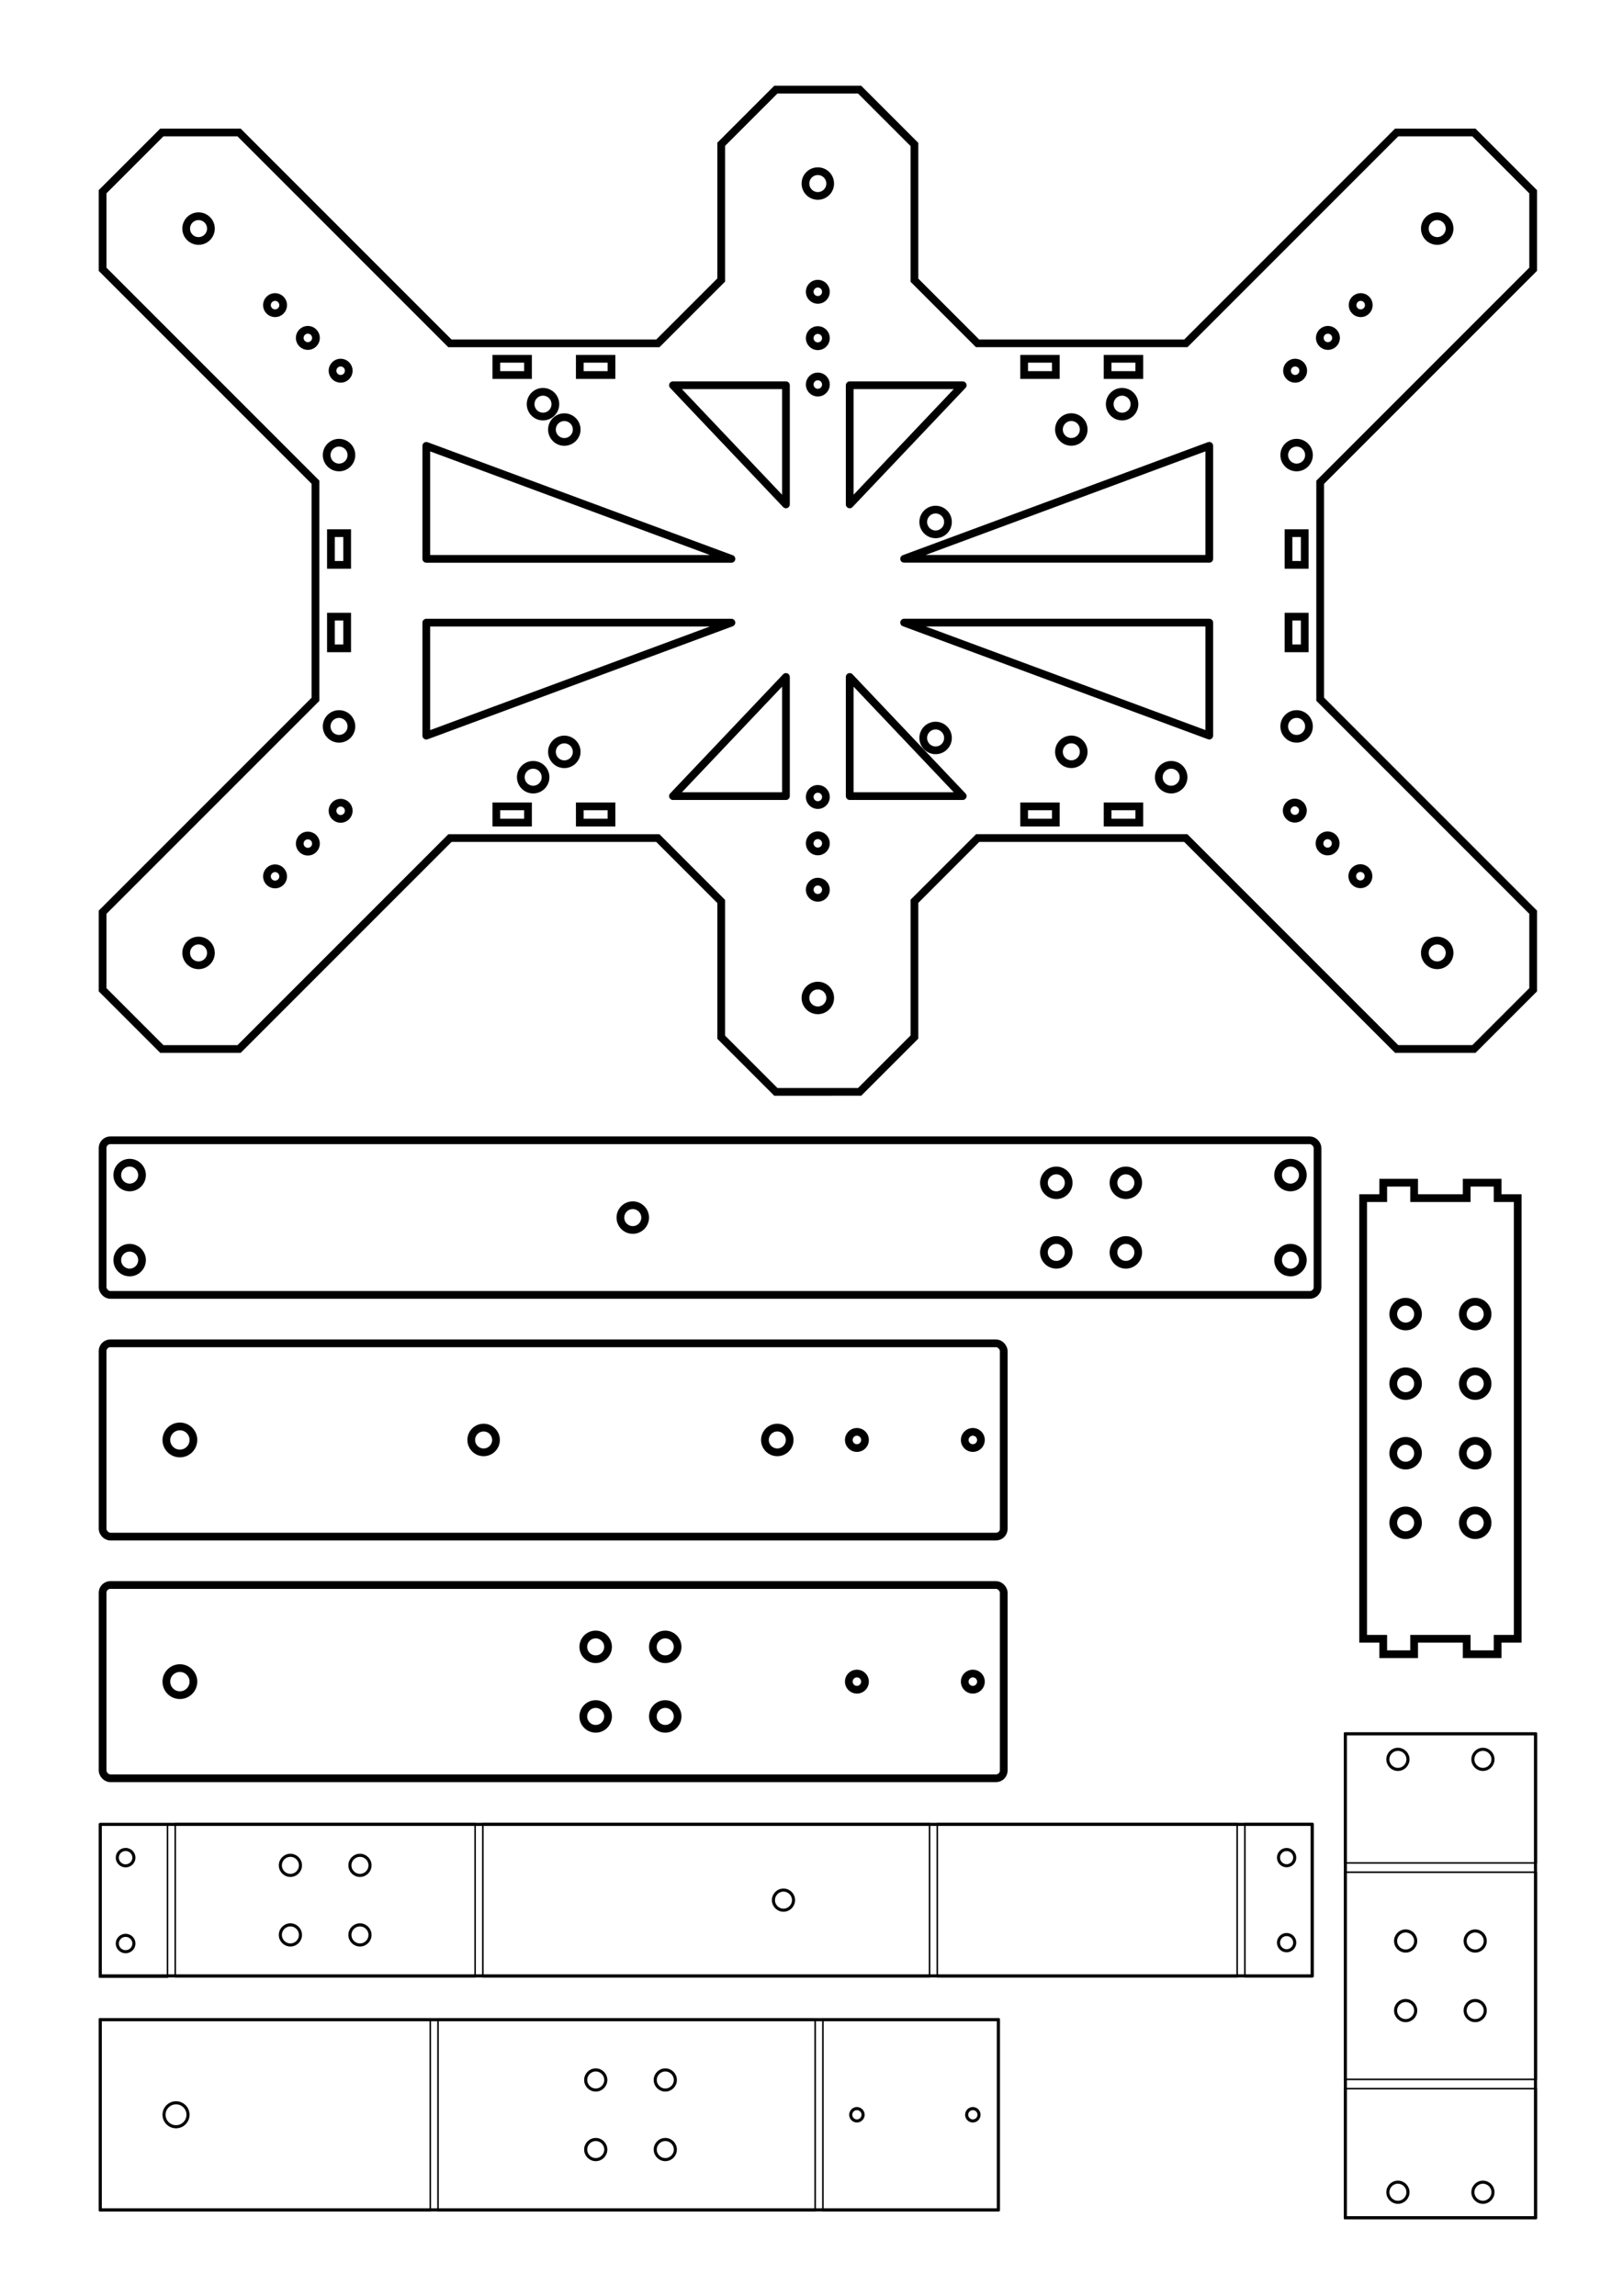 <?xml version="1.0" encoding="UTF-8" standalone="no"?>
<!-- Created with Inkscape (http://www.inkscape.org/) -->

<svg
   xmlns:dc="http://purl.org/dc/elements/1.1/"
   xmlns:cc="http://creativecommons.org/ns#"
   xmlns:rdf="http://www.w3.org/1999/02/22-rdf-syntax-ns#"
   xmlns:svg="http://www.w3.org/2000/svg"
   xmlns="http://www.w3.org/2000/svg"
   xmlns:sodipodi="http://sodipodi.sourceforge.net/DTD/sodipodi-0.dtd"
   xmlns:inkscape="http://www.inkscape.org/namespaces/inkscape"
   width="210mm"
   height="297mm"
   viewBox="0 0 210 297"
   version="1.1"
   id="svg8"
   inkscape:version="0.92.3 (2405546, 2018-03-11)"
   sodipodi:docname="ボディパーツ平面図_bracket.svg">
  <sodipodi:namedview
     id="base"
     pagecolor="#ffffff"
     bordercolor="#666666"
     borderopacity="1.0"
     inkscape:pageopacity="0.0"
     inkscape:pageshadow="2"
     inkscape:zoom="0.50000001"
     inkscape:cx="451.77799"
     inkscape:cy="562.68951"
     inkscape:document-units="mm"
     inkscape:current-layer="layer4"
     showgrid="true"
     showguides="false"
     inkscape:measure-start="-3.77953e-006,708.661"
     inkscape:measure-end="37.7953,727.559"
     inkscape:window-width="1920"
     inkscape:window-height="1001"
     inkscape:window-x="-9"
     inkscape:window-y="-9"
     inkscape:window-maximized="1"
     units="mm"
     inkscape:snap-center="true"
     inkscape:snap-midpoints="false"
     fit-margin-top="0"
     fit-margin-left="0"
     fit-margin-right="0"
     fit-margin-bottom="0">
    <inkscape:grid
       spacingy="0.5"
       spacingx="0.5"
       units="mm"
       id="grid840"
       type="xygrid"
       originx="-20"
       originy="-50"
       visible="false"
       snapvisiblegridlinesonly="true" />
  </sodipodi:namedview>
  <defs
     id="defs2">
    <marker
       inkscape:stockid="Arrow1Lstart"
       orient="auto"
       refY="0"
       refX="0"
       id="marker2250"
       style="overflow:visible"
       inkscape:isstock="true">
      <path
         id="path2248"
         d="M 0,0 5,-5 -12.5,0 5,5 Z"
         style="fill:#000000;fill-opacity:1;fill-rule:evenodd;stroke:#000000;stroke-width:1pt;stroke-opacity:1"
         transform="matrix(0.8,0,0,0.8,10,0)"
         inkscape:connector-curvature="0" />
    </marker>
    <marker
       inkscape:stockid="Arrow1Lend"
       orient="auto"
       refY="0"
       refX="0"
       id="marker2192"
       style="overflow:visible"
       inkscape:isstock="true">
      <path
         id="path2190"
         d="M 0,0 5,-5 -12.5,0 5,5 Z"
         style="fill:#000000;fill-opacity:1;fill-rule:evenodd;stroke:#000000;stroke-width:1pt;stroke-opacity:1"
         transform="matrix(-0.8,0,0,-0.8,-10,0)"
         inkscape:connector-curvature="0" />
    </marker>
    <marker
       inkscape:stockid="Arrow1Lstart"
       orient="auto"
       refY="0"
       refX="0"
       id="marker2182"
       style="overflow:visible"
       inkscape:isstock="true">
      <path
         id="path2180"
         d="M 0,0 5,-5 -12.5,0 5,5 Z"
         style="fill:#000000;fill-opacity:1;fill-rule:evenodd;stroke:#000000;stroke-width:1pt;stroke-opacity:1"
         transform="matrix(0.8,0,0,0.8,10,0)"
         inkscape:connector-curvature="0" />
    </marker>
    <marker
       inkscape:isstock="true"
       style="overflow:visible"
       id="marker1372"
       refX="0"
       refY="0"
       orient="auto"
       inkscape:stockid="Arrow1Lend">
      <path
         transform="matrix(-0.8,0,0,-0.8,-10,0)"
         style="fill:#000000;fill-opacity:1;fill-rule:evenodd;stroke:#000000;stroke-width:1pt;stroke-opacity:1"
         d="M 0,0 5,-5 -12.5,0 5,5 Z"
         id="path1370"
         inkscape:connector-curvature="0" />
    </marker>
    <marker
       inkscape:isstock="true"
       style="overflow:visible"
       id="Arrow1Lstart-1"
       refX="0"
       refY="0"
       orient="auto"
       inkscape:stockid="Arrow1Lstart">
      <path
         transform="matrix(0.8,0,0,0.8,10,0)"
         style="fill:#000000;fill-opacity:1;fill-rule:evenodd;stroke:#000000;stroke-width:1pt;stroke-opacity:1"
         d="M 0,0 5,-5 -12.5,0 5,5 Z"
         id="path1068-6"
         inkscape:connector-curvature="0" />
    </marker>
    <marker
       inkscape:isstock="true"
       style="overflow:visible"
       id="marker1372-1"
       refX="0"
       refY="0"
       orient="auto"
       inkscape:stockid="Arrow1Lend">
      <path
         transform="matrix(-0.8,0,0,-0.8,-10,0)"
         style="fill:#000000;fill-opacity:1;fill-rule:evenodd;stroke:#000000;stroke-width:1pt;stroke-opacity:1"
         d="M 0,0 5,-5 -12.5,0 5,5 Z"
         id="path1370-1"
         inkscape:connector-curvature="0" />
    </marker>
    <marker
       inkscape:stockid="Arrow1Lstart"
       style="overflow:visible"
       refY="0"
       refX="0"
       orient="auto"
       id="marker2052">
      <path
         id="path2050"
         style="fill-rule:evenodd;stroke:#000000;stroke-width:1pt;marker-start:none"
         transform="matrix(0.8,0,0,0.8,10,0)"
         d="M 0,0 5,-5 -12.5,0 5,5 Z"
         inkscape:connector-curvature="0" />
    </marker>
    <marker
       inkscape:stockid="Arrow1Lend"
       style="overflow:visible"
       refY="0"
       refX="0"
       orient="auto"
       id="marker2056">
      <path
         id="path2054"
         style="fill-rule:evenodd;stroke:#000000;stroke-width:1pt;marker-start:none"
         transform="matrix(-0.8,0,0,-0.8,-10,0)"
         d="M 0,0 5,-5 -12.5,0 5,5 Z"
         inkscape:connector-curvature="0" />
    </marker>
    <marker
       style="overflow:visible"
       id="Arrow1Lend"
       refX="0"
       refY="0"
       orient="auto"
       inkscape:stockid="Arrow1Lend">
      <path
         inkscape:connector-curvature="0"
         transform="matrix(-0.8,0,0,-0.8,-10,0)"
         style="fill-rule:evenodd;stroke:#000000;stroke-width:1pt;marker-start:none"
         d="M 0,0 5,-5 -12.5,0 5,5 Z"
         id="path4521" />
    </marker>
  </defs>
  <g
     inkscape:groupmode="layer"
     id="layer4"
     inkscape:label="cut_layer">
    <g
       id="g1406"
       transform="translate(-63.663,-43.893)">
      <rect
         ry="1"
         inkscape:label="bracket-c"
         y="217.675"
         x="76.938"
         height="25"
         width="116.6"
         id="rect5096-4-4-3-6-0-0-8-0-7-7-5"
         style="opacity:1;fill:none;fill-opacity:1;stroke:#000000;stroke-width:1;stroke-linecap:butt;stroke-linejoin:miter;stroke-miterlimit:4;stroke-dasharray:none;stroke-dashoffset:0;stroke-opacity:1;paint-order:normal"
         rx="1" />
      <circle
         r="1.6"
         cy="230.175"
         cx="126.238"
         id="path9807-2-3-1-0-3-0-8-8-6-2-6-6-0"
         style="opacity:1;fill:none;fill-opacity:1;stroke:#000000;stroke-width:1;stroke-linecap:butt;stroke-linejoin:miter;stroke-miterlimit:4;stroke-dasharray:none;stroke-dashoffset:0;stroke-opacity:1;paint-order:normal" />
      <circle
         r="1.6"
         style="opacity:1;fill:none;fill-opacity:1;stroke:#000000;stroke-width:1;stroke-linecap:butt;stroke-linejoin:miter;stroke-miterlimit:4;stroke-dasharray:none;stroke-dashoffset:0;stroke-opacity:1;paint-order:normal"
         id="path10368-2-5-8-5-7-6-1-3-5"
         cx="164.238"
         cy="230.175" />
      <circle
         inkscape:label="35"
         r="1.75"
         cy="230.174"
         cx="86.938"
         id="path9807-3-3-0-0-4-3-7-2-3-1-6-8"
         style="opacity:1;fill:none;fill-opacity:1;stroke:#000000;stroke-width:1;stroke-linecap:butt;stroke-linejoin:miter;stroke-miterlimit:4;stroke-dasharray:none;stroke-dashoffset:0;stroke-opacity:1;paint-order:normal" />
      <circle
         inkscape:label="21"
         r="1.05"
         cy="230.174"
         cx="174.538"
         id="path9807-3-3-3-35-3-6-5-0-1-6-2-7-3"
         style="opacity:1;fill:none;fill-opacity:1;stroke:#000000;stroke-width:1;stroke-linecap:butt;stroke-linejoin:miter;stroke-miterlimit:4;stroke-dasharray:none;stroke-dashoffset:0;stroke-opacity:1;paint-order:normal" />
      <circle
         inkscape:label="21"
         r="1.05"
         cy="230.174"
         cx="189.538"
         id="path9807-3-3-3-3-0-4-1-6-2-9-1-0-4-0"
         style="opacity:1;fill:none;fill-opacity:1;stroke:#000000;stroke-width:1;stroke-linecap:butt;stroke-linejoin:miter;stroke-miterlimit:4;stroke-dasharray:none;stroke-dashoffset:0;stroke-opacity:1;paint-order:normal" />
    </g>
    <g
       id="g1398"
       transform="rotate(90,236.607,179.136)">
      <path
         inkscape:label="bracket-d"
         inkscape:connector-curvature="0"
         id="rect8769-4-2-3"
         d="m 271.47,221.967 h -1.999 v -2.6 h -4 -22.001 -0.999 -3 -0.999 -22.001 -4 v 2.6 h -2 v 4 h 2 v 6.8 h -2 v 4 h 2 v 2.6 h 4 22.001 0.999 26 4 v -2.6 h 1.999 v -4 h -1.999 v -6.8 h 1.999 z"
         style="opacity:1;fill:none;fill-opacity:1;stroke:#000000;stroke-width:1;stroke-linecap:butt;stroke-linejoin:miter;stroke-miterlimit:4;stroke-dasharray:none;stroke-dashoffset:0;stroke-opacity:1;paint-order:normal" />
      <circle
         transform="rotate(90)"
         r="1.6"
         cy="-245.47"
         cx="224.867"
         id="path9807-2-05-0-5-4"
         style="opacity:1;fill:none;fill-opacity:1;stroke:#000000;stroke-width:1;stroke-linecap:butt;stroke-linejoin:miter;stroke-miterlimit:4;stroke-dasharray:none;stroke-dashoffset:0;stroke-opacity:1;paint-order:normal" />
      <circle
         transform="rotate(90)"
         r="1.6"
         cy="-245.47"
         cx="233.867"
         id="path9807-2-4-1-19-5-1"
         style="opacity:1;fill:none;fill-opacity:1;stroke:#000000;stroke-width:1;stroke-linecap:butt;stroke-linejoin:miter;stroke-miterlimit:4;stroke-dasharray:none;stroke-dashoffset:0;stroke-opacity:1;paint-order:normal" />
      <circle
         transform="rotate(90)"
         r="1.6"
         cy="-236.47"
         cx="224.867"
         id="path9807-2-3-0-7-1-0"
         style="opacity:1;fill:none;fill-opacity:1;stroke:#000000;stroke-width:1;stroke-linecap:butt;stroke-linejoin:miter;stroke-miterlimit:4;stroke-dasharray:none;stroke-dashoffset:0;stroke-opacity:1;paint-order:normal" />
      <circle
         transform="rotate(90)"
         r="1.6"
         cy="-236.47"
         cx="233.867"
         id="path9807-2-0-0-3-7-4"
         style="opacity:1;fill:none;fill-opacity:1;stroke:#000000;stroke-width:1;stroke-linecap:butt;stroke-linejoin:miter;stroke-miterlimit:4;stroke-dasharray:none;stroke-dashoffset:0;stroke-opacity:1;paint-order:normal" />
      <circle
         transform="rotate(90)"
         r="1.6"
         cy="-254.47"
         cx="224.867"
         id="path9807-2-6-4-6-2"
         style="opacity:1;fill:none;fill-opacity:1;stroke:#000000;stroke-width:1;stroke-linecap:butt;stroke-linejoin:miter;stroke-miterlimit:4;stroke-dasharray:none;stroke-dashoffset:0;stroke-opacity:1;paint-order:normal" />
      <circle
         transform="rotate(90)"
         r="1.6"
         cy="-254.47"
         cx="233.867"
         id="path9807-2-4-3-8-1-2"
         style="opacity:1;fill:none;fill-opacity:1;stroke:#000000;stroke-width:1;stroke-linecap:butt;stroke-linejoin:miter;stroke-miterlimit:4;stroke-dasharray:none;stroke-dashoffset:0;stroke-opacity:1;paint-order:normal" />
      <circle
         transform="rotate(90)"
         r="1.6"
         cy="-227.47"
         cx="224.867"
         id="path9807-2-3-6-13-8-8"
         style="opacity:1;fill:none;fill-opacity:1;stroke:#000000;stroke-width:1;stroke-linecap:butt;stroke-linejoin:miter;stroke-miterlimit:4;stroke-dasharray:none;stroke-dashoffset:0;stroke-opacity:1;paint-order:normal" />
      <circle
         transform="rotate(90)"
         r="1.6"
         cy="-227.47"
         cx="233.867"
         id="path9807-2-0-08-4-5-76"
         style="opacity:1;fill:none;fill-opacity:1;stroke:#000000;stroke-width:1;stroke-linecap:butt;stroke-linejoin:miter;stroke-miterlimit:4;stroke-dasharray:none;stroke-dashoffset:0;stroke-opacity:1;paint-order:normal" />
    </g>
    <g
       id="g1491"
       transform="translate(-98.654,-43.347)">
      <path
         inkscape:label="body"
         inkscape:connector-curvature="0"
         id="rect6861-0-2-4"
         d="m 199.042,54.943 -7.07,7.07 v 17.56 l -8.19,8.19 h -26.918 l -27.273,-27.274 -9.999,5.3e-4 -7.663,7.663 v 10.03 l 27.543,27.543 v 28.09 l -27.543,27.542 v 10.03 l 7.663,7.663 h 9.999 l 27.288,-27.289 h 26.888 l 8.205,8.205 v 17.56 l 7.07,7.07 H 209.88 l 7.092,-7.092 v -17.561 l 8.182,-8.182 h 26.925 l 27.288,27.289 h 9.999 l 7.663,-7.663 v -10.03 l -27.558,-27.558 v -28.06 l 27.558,-27.558 v -10.03 l -7.663,-7.663 -9.999,-5.2e-4 -27.273,27.274 h -26.955 l -8.167,-8.167 V 62.035 L 209.88,54.943 Z"
         style="opacity:1;fill:none;fill-opacity:1;stroke:#000000;stroke-width:1;stroke-linecap:butt;stroke-linejoin:miter;stroke-miterlimit:4;stroke-dasharray:none;stroke-dashoffset:0;stroke-opacity:1;paint-order:normal" />
      <path
         inkscape:connector-curvature="0"
         id="path8527-4-0-4-2"
         d="m 153.811,101.024 v 14.621 h 39.483 z"
         style="opacity:1;fill:none;fill-opacity:1;stroke:#000000;stroke-width:1;stroke-linecap:butt;stroke-linejoin:round;stroke-miterlimit:4;stroke-dasharray:none;stroke-dashoffset:0;stroke-opacity:1;paint-order:normal" />
      <path
         inkscape:connector-curvature="0"
         id="path8527-4-9-2-2-4"
         d="m 153.811,138.517 v -14.621 h 39.483 z"
         style="opacity:1;fill:none;fill-opacity:1;stroke:#000000;stroke-width:1;stroke-linecap:butt;stroke-linejoin:round;stroke-miterlimit:4;stroke-dasharray:none;stroke-dashoffset:0;stroke-opacity:1;paint-order:normal" />
      <path
         inkscape:connector-curvature="0"
         id="path8527-4-91-0-3-9"
         d="m 255.122,101.017 v 14.621 h -39.483 z"
         style="opacity:1;fill:none;fill-opacity:1;stroke:#000000;stroke-width:1;stroke-linecap:butt;stroke-linejoin:round;stroke-miterlimit:4;stroke-dasharray:none;stroke-dashoffset:0;stroke-opacity:1;paint-order:normal" />
      <path
         inkscape:connector-curvature="0"
         id="path8527-4-9-9-4-0-7"
         d="M 255.122,138.51 V 123.889 H 215.639 Z"
         style="opacity:1;fill:none;fill-opacity:1;stroke:#000000;stroke-width:1;stroke-linecap:butt;stroke-linejoin:round;stroke-miterlimit:4;stroke-dasharray:none;stroke-dashoffset:0;stroke-opacity:1;paint-order:normal" />
      <path
         inkscape:connector-curvature="0"
         id="path8527-4-91-2-09-8-7"
         d="m 185.726,146.336 h 14.621 v -15.413 z"
         style="opacity:1;fill:none;fill-opacity:1;stroke:#000000;stroke-width:1;stroke-linecap:butt;stroke-linejoin:round;stroke-miterlimit:4;stroke-dasharray:none;stroke-dashoffset:0;stroke-opacity:1;paint-order:normal" />
      <path
         inkscape:connector-curvature="0"
         id="path8527-4-9-9-2-7-1-7"
         d="M 223.219,146.336 H 208.598 V 130.923 Z"
         style="opacity:1;fill:none;fill-opacity:1;stroke:#000000;stroke-width:1;stroke-linecap:butt;stroke-linejoin:round;stroke-miterlimit:4;stroke-dasharray:none;stroke-dashoffset:0;stroke-opacity:1;paint-order:normal" />
      <path
         inkscape:connector-curvature="0"
         id="path8527-4-91-2-0-5-5-9"
         d="m 185.726,93.187 h 14.621 v 15.413 z"
         style="opacity:1;fill:none;fill-opacity:1;stroke:#000000;stroke-width:1;stroke-linecap:butt;stroke-linejoin:round;stroke-miterlimit:4;stroke-dasharray:none;stroke-dashoffset:0;stroke-opacity:1;paint-order:normal" />
      <path
         inkscape:connector-curvature="0"
         id="path8527-4-9-9-2-0-6-8-9"
         d="M 223.219,93.187 H 208.598 V 108.6 Z"
         style="opacity:1;fill:none;fill-opacity:1;stroke:#000000;stroke-width:1;stroke-linecap:butt;stroke-linejoin:round;stroke-miterlimit:4;stroke-dasharray:none;stroke-dashoffset:0;stroke-opacity:1;paint-order:normal" />
      <circle
         r="1.6"
         inkscape:label="32"
         cy="98.91"
         cx="237.272"
         id="path8485-4-0-7-6"
         style="opacity:1;fill:none;fill-opacity:1;stroke:#000000;stroke-width:1;stroke-linecap:butt;stroke-linejoin:miter;stroke-miterlimit:4;stroke-dasharray:none;stroke-dashoffset:0;stroke-opacity:1;paint-order:normal" />
      <circle
         r="1.6"
         inkscape:label="32"
         cy="95.633"
         cx="243.842"
         id="path8485-4-2-7-9-9"
         style="opacity:1;fill:none;fill-opacity:1;stroke:#000000;stroke-width:1;stroke-linecap:butt;stroke-linejoin:miter;stroke-miterlimit:4;stroke-dasharray:none;stroke-dashoffset:0;stroke-opacity:1;paint-order:normal" />
      <circle
         r="1.6"
         inkscape:label="32"
         cy="102.22"
         cx="266.422"
         id="path8485-4-2-6-32-1-5"
         style="opacity:1;fill:none;fill-opacity:1;stroke:#000000;stroke-width:1;stroke-linecap:butt;stroke-linejoin:miter;stroke-miterlimit:4;stroke-dasharray:none;stroke-dashoffset:0;stroke-opacity:1;paint-order:normal" />
      <circle
         r="1.6"
         inkscape:label="32"
         cy="110.873"
         cx="219.712"
         id="path8485-4-2-6-8-9-5-0"
         style="opacity:1;fill:none;fill-opacity:1;stroke:#000000;stroke-width:1;stroke-linecap:butt;stroke-linejoin:miter;stroke-miterlimit:4;stroke-dasharray:none;stroke-dashoffset:0;stroke-opacity:1;paint-order:normal" />
      <circle
         r="1.6"
         inkscape:label="32"
         cy="138.813"
         cx="219.712"
         id="path8485-4-2-6-5-3-6-6"
         style="opacity:1;fill:none;fill-opacity:1;stroke:#000000;stroke-width:1;stroke-linecap:butt;stroke-linejoin:miter;stroke-miterlimit:4;stroke-dasharray:none;stroke-dashoffset:0;stroke-opacity:1;paint-order:normal" />
      <circle
         r="1.6"
         inkscape:label="32"
         cy="140.605"
         cx="237.272"
         id="path8485-4-2-6-0-6-5-3"
         style="opacity:1;fill:none;fill-opacity:1;stroke:#000000;stroke-width:1;stroke-linecap:butt;stroke-linejoin:miter;stroke-miterlimit:4;stroke-dasharray:none;stroke-dashoffset:0;stroke-opacity:1;paint-order:normal" />
      <circle
         r="1.6"
         inkscape:label="32"
         cy="143.893"
         cx="250.192"
         id="path8485-4-2-6-4-5-2-9"
         style="opacity:1;fill:none;fill-opacity:1;stroke:#000000;stroke-width:1;stroke-linecap:butt;stroke-linejoin:miter;stroke-miterlimit:4;stroke-dasharray:none;stroke-dashoffset:0;stroke-opacity:1;paint-order:normal" />
      <circle
         r="1.6"
         inkscape:label="32"
         cy="137.32"
         cx="266.422"
         id="path8485-4-2-6-1-8-3-7"
         style="opacity:1;fill:none;fill-opacity:1;stroke:#000000;stroke-width:1;stroke-linecap:butt;stroke-linejoin:miter;stroke-miterlimit:4;stroke-dasharray:none;stroke-dashoffset:0;stroke-opacity:1;paint-order:normal" />
      <circle
         r="1.6"
         inkscape:label="32"
         cy="137.32"
         cx="142.522"
         id="path8485-4-2-6-54-1-6-3"
         style="opacity:1;fill:none;fill-opacity:1;stroke:#000000;stroke-width:1;stroke-linecap:butt;stroke-linejoin:miter;stroke-miterlimit:4;stroke-dasharray:none;stroke-dashoffset:0;stroke-opacity:1;paint-order:normal" />
      <circle
         r="1.6"
         inkscape:label="32"
         cy="143.893"
         cx="167.642"
         id="path8485-4-2-6-86-5-3-0"
         style="opacity:1;fill:none;fill-opacity:1;stroke:#000000;stroke-width:1;stroke-linecap:butt;stroke-linejoin:miter;stroke-miterlimit:4;stroke-dasharray:none;stroke-dashoffset:0;stroke-opacity:1;paint-order:normal" />
      <circle
         r="1.6"
         inkscape:label="32"
         cy="140.612"
         cx="171.672"
         id="path8485-4-2-6-19-2-6-5"
         style="opacity:1;fill:none;fill-opacity:1;stroke:#000000;stroke-width:1;stroke-linecap:butt;stroke-linejoin:miter;stroke-miterlimit:4;stroke-dasharray:none;stroke-dashoffset:0;stroke-opacity:1;paint-order:normal" />
      <circle
         r="1.6"
         inkscape:label="32"
         cy="102.22"
         cx="142.522"
         id="path8485-4-2-6-6-8-2-8"
         style="opacity:1;fill:none;fill-opacity:1;stroke:#000000;stroke-width:1;stroke-linecap:butt;stroke-linejoin:miter;stroke-miterlimit:4;stroke-dasharray:none;stroke-dashoffset:0;stroke-opacity:1;paint-order:normal" />
      <circle
         r="1.6"
         inkscape:label="32"
         cy="95.633"
         cx="168.912"
         id="path8485-4-2-6-3-4-8-1"
         style="opacity:1;fill:none;fill-opacity:1;stroke:#000000;stroke-width:1;stroke-linecap:butt;stroke-linejoin:miter;stroke-miterlimit:4;stroke-dasharray:none;stroke-dashoffset:0;stroke-opacity:1;paint-order:normal" />
      <circle
         r="1.6"
         inkscape:label="32"
         cy="98.917"
         cx="171.672"
         id="path8485-4-2-6-64-7-5-4"
         style="opacity:1;fill:none;fill-opacity:1;stroke:#000000;stroke-width:1;stroke-linecap:butt;stroke-linejoin:miter;stroke-miterlimit:4;stroke-dasharray:none;stroke-dashoffset:0;stroke-opacity:1;paint-order:normal" />
      <rect
         transform="scale(-1)"
         y="-127.22"
         x="-267.472"
         height="4.1"
         width="2.1"
         id="rect7778-6-7-6-6-0-7-6"
         style="opacity:1;fill:none;fill-opacity:1;stroke:#000000;stroke-width:1;stroke-linecap:butt;stroke-linejoin:miter;stroke-miterlimit:4;stroke-dasharray:none;stroke-dashoffset:0;stroke-opacity:1;paint-order:normal" />
      <rect
         transform="scale(-1)"
         y="-116.42"
         x="-267.472"
         height="4.1"
         width="2.1"
         id="rect7778-6-7-6-6-4-6-3-7"
         style="opacity:1;fill:none;fill-opacity:1;stroke:#000000;stroke-width:1;stroke-linecap:butt;stroke-linejoin:miter;stroke-miterlimit:4;stroke-dasharray:none;stroke-dashoffset:0;stroke-opacity:1;paint-order:normal" />
      <rect
         transform="scale(-1)"
         y="-127.22"
         x="-143.572"
         height="4.1"
         width="2.1"
         id="rect7778-6-7-6-6-3-9-8-4"
         style="opacity:1;fill:none;fill-opacity:1;stroke:#000000;stroke-width:1;stroke-linecap:butt;stroke-linejoin:miter;stroke-miterlimit:4;stroke-dasharray:none;stroke-dashoffset:0;stroke-opacity:1;paint-order:normal" />
      <rect
         transform="scale(-1)"
         y="-116.42"
         x="-143.572"
         height="4.1"
         width="2.1"
         id="rect7778-6-7-6-6-4-9-4-4-8"
         style="opacity:1;fill:none;fill-opacity:1;stroke:#000000;stroke-width:1;stroke-linecap:butt;stroke-linejoin:miter;stroke-miterlimit:4;stroke-dasharray:none;stroke-dashoffset:0;stroke-opacity:1;paint-order:normal" />
      <rect
         transform="rotate(90)"
         y="-177.773"
         x="89.763"
         height="4.1"
         width="2.1"
         id="rect7778-6-7-6-6-6-1-4-8"
         style="opacity:1;fill:none;fill-opacity:1;stroke:#000000;stroke-width:1;stroke-linecap:butt;stroke-linejoin:miter;stroke-miterlimit:4;stroke-dasharray:none;stroke-dashoffset:0;stroke-opacity:1;paint-order:normal" />
      <rect
         transform="rotate(90)"
         y="-166.973"
         x="89.763"
         height="4.1"
         width="2.1"
         id="rect7778-6-7-6-6-4-5-3-0-2"
         style="opacity:1;fill:none;fill-opacity:1;stroke:#000000;stroke-width:1;stroke-linecap:butt;stroke-linejoin:miter;stroke-miterlimit:4;stroke-dasharray:none;stroke-dashoffset:0;stroke-opacity:1;paint-order:normal" />
      <rect
         transform="rotate(90)"
         y="-246.068"
         x="89.763"
         height="4.1"
         width="2.1"
         id="rect7778-6-7-6-6-6-5-8-5-0"
         style="opacity:1;fill:none;fill-opacity:1;stroke:#000000;stroke-width:1;stroke-linecap:butt;stroke-linejoin:miter;stroke-miterlimit:4;stroke-dasharray:none;stroke-dashoffset:0;stroke-opacity:1;paint-order:normal" />
      <rect
         transform="rotate(90)"
         y="-235.268"
         x="89.763"
         height="4.1"
         width="2.1"
         id="rect7778-6-7-6-6-4-5-8-7-0-0"
         style="opacity:1;fill:none;fill-opacity:1;stroke:#000000;stroke-width:1;stroke-linecap:butt;stroke-linejoin:miter;stroke-miterlimit:4;stroke-dasharray:none;stroke-dashoffset:0;stroke-opacity:1;paint-order:normal" />
      <rect
         transform="rotate(90)"
         y="-246.068"
         x="147.662"
         height="4.1"
         width="2.1"
         id="rect7778-6-7-6-6-6-5-3-1-3-9"
         style="opacity:1;fill:none;fill-opacity:1;stroke:#000000;stroke-width:1;stroke-linecap:butt;stroke-linejoin:miter;stroke-miterlimit:4;stroke-dasharray:none;stroke-dashoffset:0;stroke-opacity:1;paint-order:normal" />
      <rect
         transform="rotate(90)"
         y="-235.268"
         x="147.662"
         height="4.1"
         width="2.1"
         id="rect7778-6-7-6-6-4-5-8-4-0-5-4"
         style="opacity:1;fill:none;fill-opacity:1;stroke:#000000;stroke-width:1;stroke-linecap:butt;stroke-linejoin:miter;stroke-miterlimit:4;stroke-dasharray:none;stroke-dashoffset:0;stroke-opacity:1;paint-order:normal" />
      <rect
         transform="rotate(90)"
         y="-177.773"
         x="147.662"
         height="4.1"
         width="2.1"
         id="rect7778-6-7-6-6-6-8-8-2-0"
         style="opacity:1;fill:none;fill-opacity:1;stroke:#000000;stroke-width:1;stroke-linecap:butt;stroke-linejoin:miter;stroke-miterlimit:4;stroke-dasharray:none;stroke-dashoffset:0;stroke-opacity:1;paint-order:normal" />
      <rect
         transform="rotate(90)"
         y="-166.973"
         x="147.662"
         height="4.1"
         width="2.1"
         id="rect7778-6-7-6-6-4-5-1-2-2-6"
         style="opacity:1;fill:none;fill-opacity:1;stroke:#000000;stroke-width:1;stroke-linecap:butt;stroke-linejoin:miter;stroke-miterlimit:4;stroke-dasharray:none;stroke-dashoffset:0;stroke-opacity:1;paint-order:normal" />
      <circle
         r="1.05"
         transform="rotate(90)"
         inkscape:label="20"
         cy="-204.472"
         cx="93.093"
         id="path5276-4-2-76-0-8-7-5-0"
         style="opacity:1;fill:none;fill-opacity:1;stroke:#000000;stroke-width:1;stroke-linecap:butt;stroke-linejoin:miter;stroke-miterlimit:4;stroke-dasharray:none;stroke-dashoffset:0;stroke-opacity:1;paint-order:normal" />
      <circle
         r="1.05"
         transform="rotate(90)"
         inkscape:label="20"
         cy="-204.472"
         cx="87.093"
         id="path5276-3-8-9-1-7-9-4-7"
         style="opacity:1;fill:none;fill-opacity:1;stroke:#000000;stroke-width:1;stroke-linecap:butt;stroke-linejoin:miter;stroke-miterlimit:4;stroke-dasharray:none;stroke-dashoffset:0;stroke-opacity:1;paint-order:normal" />
      <circle
         r="1.05"
         transform="rotate(90)"
         inkscape:label="20"
         cy="-204.472"
         cx="81.093"
         id="path5276-5-9-6-8-4-4-4"
         style="opacity:1;fill:none;fill-opacity:1;stroke:#000000;stroke-width:1;stroke-linecap:butt;stroke-linejoin:miter;stroke-miterlimit:4;stroke-dasharray:none;stroke-dashoffset:0;stroke-opacity:1;paint-order:normal" />
      <circle
         r="1.05"
         transform="matrix(0,-1,-1,0,0,0)"
         inkscape:label="20"
         cy="-204.472"
         cx="-146.448"
         id="path5276-4-2-76-0-0-6-0-2"
         style="opacity:1;fill:none;fill-opacity:1;stroke:#000000;stroke-width:1;stroke-linecap:butt;stroke-linejoin:miter;stroke-miterlimit:4;stroke-dasharray:none;stroke-dashoffset:0;stroke-opacity:1;paint-order:normal" />
      <circle
         r="1.05"
         transform="matrix(0,-1,-1,0,0,0)"
         inkscape:label="20"
         cy="-204.472"
         cx="-152.448"
         id="path5276-3-8-9-1-2-3-7-1"
         style="opacity:1;fill:none;fill-opacity:1;stroke:#000000;stroke-width:1;stroke-linecap:butt;stroke-linejoin:miter;stroke-miterlimit:4;stroke-dasharray:none;stroke-dashoffset:0;stroke-opacity:1;paint-order:normal" />
      <circle
         r="1.05"
         transform="matrix(0,-1,-1,0,0,0)"
         inkscape:label="20"
         cy="-204.472"
         cx="-158.448"
         id="path5276-5-9-6-0-1-7-0"
         style="opacity:1;fill:none;fill-opacity:1;stroke:#000000;stroke-width:1;stroke-linecap:butt;stroke-linejoin:miter;stroke-miterlimit:4;stroke-dasharray:none;stroke-dashoffset:0;stroke-opacity:1;paint-order:normal" />
      <circle
         r="1.05"
         transform="rotate(-45)"
         inkscape:label="20"
         cy="205.743"
         cx="-3.894"
         id="path5276-4-2-76-0-3-0-7-8"
         style="opacity:1;fill:none;fill-opacity:1;stroke:#000000;stroke-width:1;stroke-linecap:butt;stroke-linejoin:miter;stroke-miterlimit:4;stroke-dasharray:none;stroke-dashoffset:0;stroke-opacity:1;paint-order:normal" />
      <circle
         r="1.05"
         transform="rotate(-45)"
         inkscape:label="20"
         cy="205.743"
         cx="-9.894"
         id="path5276-3-8-9-1-6-9-3-0"
         style="opacity:1;fill:none;fill-opacity:1;stroke:#000000;stroke-width:1;stroke-linecap:butt;stroke-linejoin:miter;stroke-miterlimit:4;stroke-dasharray:none;stroke-dashoffset:0;stroke-opacity:1;paint-order:normal" />
      <circle
         r="1.05"
         transform="rotate(-45)"
         inkscape:label="20"
         cy="205.743"
         cx="-15.894"
         id="path5276-5-9-6-3-46-1-3"
         style="opacity:1;fill:none;fill-opacity:1;stroke:#000000;stroke-width:1;stroke-linecap:butt;stroke-linejoin:miter;stroke-miterlimit:4;stroke-dasharray:none;stroke-dashoffset:0;stroke-opacity:1;paint-order:normal" />
      <circle
         r="1.05"
         transform="matrix(-0.707,-0.707,-0.707,0.707,0,0)"
         inkscape:label="20"
         cy="-83.435"
         cx="-293.072"
         id="path5276-4-2-76-0-3-6-5-0-3"
         style="opacity:1;fill:none;fill-opacity:1;stroke:#000000;stroke-width:1;stroke-linecap:butt;stroke-linejoin:miter;stroke-miterlimit:4;stroke-dasharray:none;stroke-dashoffset:0;stroke-opacity:1;paint-order:normal" />
      <circle
         r="1.05"
         transform="matrix(-0.707,-0.707,-0.707,0.707,0,0)"
         inkscape:label="20"
         cy="-83.435"
         cx="-299.072"
         id="path5276-3-8-9-1-6-0-0-8-0"
         style="opacity:1;fill:none;fill-opacity:1;stroke:#000000;stroke-width:1;stroke-linecap:butt;stroke-linejoin:miter;stroke-miterlimit:4;stroke-dasharray:none;stroke-dashoffset:0;stroke-opacity:1;paint-order:normal" />
      <circle
         r="1.05"
         transform="matrix(-0.707,-0.707,-0.707,0.707,0,0)"
         inkscape:label="20"
         cy="-83.435"
         cx="-305.072"
         id="path5276-5-9-6-3-4-1-7-6"
         style="opacity:1;fill:none;fill-opacity:1;stroke:#000000;stroke-width:1;stroke-linecap:butt;stroke-linejoin:miter;stroke-miterlimit:4;stroke-dasharray:none;stroke-dashoffset:0;stroke-opacity:1;paint-order:normal" />
      <circle
         r="1.05"
         transform="rotate(135)"
         inkscape:label="20"
         cy="-252.816"
         cx="-123.691"
         id="path5276-4-2-76-0-3-6-1-1-4-9"
         style="opacity:1;fill:none;fill-opacity:1;stroke:#000000;stroke-width:1;stroke-linecap:butt;stroke-linejoin:miter;stroke-miterlimit:4;stroke-dasharray:none;stroke-dashoffset:0;stroke-opacity:1;paint-order:normal" />
      <circle
         r="1.05"
         transform="rotate(135)"
         inkscape:label="20"
         cy="-252.816"
         cx="-129.691"
         id="path5276-3-8-9-1-6-0-9-2-6-9"
         style="opacity:1;fill:none;fill-opacity:1;stroke:#000000;stroke-width:1;stroke-linecap:butt;stroke-linejoin:miter;stroke-miterlimit:4;stroke-dasharray:none;stroke-dashoffset:0;stroke-opacity:1;paint-order:normal" />
      <circle
         r="1.05"
         transform="rotate(135)"
         inkscape:label="20"
         cy="-252.816"
         cx="-135.691"
         id="path5276-5-9-6-3-4-5-9-3-4"
         style="opacity:1;fill:none;fill-opacity:1;stroke:#000000;stroke-width:1;stroke-linecap:butt;stroke-linejoin:miter;stroke-miterlimit:4;stroke-dasharray:none;stroke-dashoffset:0;stroke-opacity:1;paint-order:normal" />
      <circle
         r="1.05"
         transform="rotate(45)"
         inkscape:label="20"
         cy="-36.362"
         cx="165.487"
         id="path5276-4-2-76-0-6-6-3-0"
         style="opacity:1;fill:none;fill-opacity:1;stroke:#000000;stroke-width:1;stroke-linecap:butt;stroke-linejoin:miter;stroke-miterlimit:4;stroke-dasharray:none;stroke-dashoffset:0;stroke-opacity:1;paint-order:normal" />
      <circle
         r="1.05"
         transform="rotate(45)"
         inkscape:label="20"
         cy="-36.362"
         cx="159.487"
         id="path5276-3-8-9-1-21-5-5-4"
         style="opacity:1;fill:none;fill-opacity:1;stroke:#000000;stroke-width:1;stroke-linecap:butt;stroke-linejoin:miter;stroke-miterlimit:4;stroke-dasharray:none;stroke-dashoffset:0;stroke-opacity:1;paint-order:normal" />
      <circle
         r="1.05"
         transform="rotate(45)"
         inkscape:label="20"
         cy="-36.362"
         cx="153.487"
         id="path5276-5-9-6-09-0-4-4"
         style="opacity:1;fill:none;fill-opacity:1;stroke:#000000;stroke-width:1;stroke-linecap:butt;stroke-linejoin:miter;stroke-miterlimit:4;stroke-dasharray:none;stroke-dashoffset:0;stroke-opacity:1;paint-order:normal" />
      <circle
         transform="scale(-1)"
         r="1.6"
         inkscape:label="32"
         cy="-166.621"
         cx="-124.344"
         id="path1480-41-0-74-6"
         style="opacity:1;fill:none;fill-opacity:1;stroke:#000000;stroke-width:1;stroke-linecap:butt;stroke-linejoin:miter;stroke-miterlimit:4;stroke-dasharray:none;stroke-dashoffset:0;stroke-opacity:1;paint-order:normal" />
      <circle
         transform="scale(-1)"
         r="1.6"
         inkscape:label="32"
         cy="-172.448"
         cx="-204.472"
         id="path1480-41-0-1-8-8"
         style="opacity:1;fill:none;fill-opacity:1;stroke:#000000;stroke-width:1;stroke-linecap:butt;stroke-linejoin:miter;stroke-miterlimit:4;stroke-dasharray:none;stroke-dashoffset:0;stroke-opacity:1;paint-order:normal" />
      <circle
         transform="scale(-1)"
         r="1.6"
         inkscape:label="32"
         cy="-166.621"
         cx="-284.615"
         id="path1480-41-0-7-4-5"
         style="opacity:1;fill:none;fill-opacity:1;stroke:#000000;stroke-width:1;stroke-linecap:butt;stroke-linejoin:miter;stroke-miterlimit:4;stroke-dasharray:none;stroke-dashoffset:0;stroke-opacity:1;paint-order:normal" />
      <circle
         transform="scale(-1)"
         r="1.6"
         inkscape:label="32"
         cy="-72.92"
         cx="-284.615"
         id="path1480-41-0-9-4-8"
         style="opacity:1;fill:none;fill-opacity:1;stroke:#000000;stroke-width:1;stroke-linecap:butt;stroke-linejoin:miter;stroke-miterlimit:4;stroke-dasharray:none;stroke-dashoffset:0;stroke-opacity:1;paint-order:normal" />
      <circle
         transform="scale(-1)"
         r="1.6"
         inkscape:label="32"
         cy="-67.093"
         cx="-204.472"
         id="path1480-41-0-16-0-3"
         style="opacity:1;fill:none;fill-opacity:1;stroke:#000000;stroke-width:1;stroke-linecap:butt;stroke-linejoin:miter;stroke-miterlimit:4;stroke-dasharray:none;stroke-dashoffset:0;stroke-opacity:1;paint-order:normal" />
      <circle
         transform="scale(-1)"
         r="1.6"
         inkscape:label="32"
         cy="-72.92"
         cx="-124.344"
         id="path1480-41-0-6-7-0"
         style="opacity:1;fill:none;fill-opacity:1;stroke:#000000;stroke-width:1;stroke-linecap:butt;stroke-linejoin:miter;stroke-miterlimit:4;stroke-dasharray:none;stroke-dashoffset:0;stroke-opacity:1;paint-order:normal" />
    </g>
    <g
       transform="translate(-273.325,117.664)"
       id="g1430">
      <rect
         rx="1"
         ry="1"
         inkscape:label="bracket-a"
         y="-26.852"
         x="-443.8"
         height="20"
         width="157.2"
         id="rect5096-42-2-70"
         style="opacity:1;fill:none;fill-opacity:1;stroke:#000000;stroke-width:1;stroke-linecap:butt;stroke-linejoin:miter;stroke-miterlimit:4;stroke-dasharray:none;stroke-dashoffset:0;stroke-opacity:1;paint-order:normal"
         transform="rotate(180,0,11.5)" />
      <circle
         transform="scale(-1)"
         r="1.6"
         cy="-45.352"
         cx="-440.3"
         id="path9807-38-9-4"
         style="opacity:1;fill:none;fill-opacity:1;stroke:#000000;stroke-width:1;stroke-linecap:butt;stroke-linejoin:miter;stroke-miterlimit:4;stroke-dasharray:none;stroke-dashoffset:0;stroke-opacity:1;paint-order:normal" />
      <circle
         transform="scale(-1)"
         r="1.6"
         cy="-34.352"
         cx="-440.3"
         id="path9807-4-63-3-0"
         style="opacity:1;fill:none;fill-opacity:1;stroke:#000000;stroke-width:1;stroke-linecap:butt;stroke-linejoin:miter;stroke-miterlimit:4;stroke-dasharray:none;stroke-dashoffset:0;stroke-opacity:1;paint-order:normal" />
      <circle
         transform="scale(-1)"
         r="1.6"
         cy="-44.352"
         cx="-419"
         id="path9807-2-8-0-6"
         style="opacity:1;fill:none;fill-opacity:1;stroke:#000000;stroke-width:1;stroke-linecap:butt;stroke-linejoin:miter;stroke-miterlimit:4;stroke-dasharray:none;stroke-dashoffset:0;stroke-opacity:1;paint-order:normal" />
      <circle
         transform="scale(-1)"
         r="1.6"
         cy="-44.352"
         cx="-410"
         id="path9807-2-4-15-0-57"
         style="opacity:1;fill:none;fill-opacity:1;stroke:#000000;stroke-width:1;stroke-linecap:butt;stroke-linejoin:miter;stroke-miterlimit:4;stroke-dasharray:none;stroke-dashoffset:0;stroke-opacity:1;paint-order:normal" />
      <circle
         transform="scale(-1)"
         r="1.6"
         cy="-35.352"
         cx="-419"
         id="path9807-2-3-8-7-67"
         style="opacity:1;fill:none;fill-opacity:1;stroke:#000000;stroke-width:1;stroke-linecap:butt;stroke-linejoin:miter;stroke-miterlimit:4;stroke-dasharray:none;stroke-dashoffset:0;stroke-opacity:1;paint-order:normal" />
      <circle
         transform="scale(-1)"
         r="1.6"
         cy="-35.352"
         cx="-410"
         id="path9807-2-0-606-7-4"
         style="opacity:1;fill:none;fill-opacity:1;stroke:#000000;stroke-width:1;stroke-linecap:butt;stroke-linejoin:miter;stroke-miterlimit:4;stroke-dasharray:none;stroke-dashoffset:0;stroke-opacity:1;paint-order:normal" />
      <circle
         transform="scale(-1)"
         r="1.6"
         cy="-39.852"
         cx="-355.2"
         id="path9807-3-1-5-3"
         style="opacity:1;fill:none;fill-opacity:1;stroke:#000000;stroke-width:1;stroke-linecap:butt;stroke-linejoin:miter;stroke-miterlimit:4;stroke-dasharray:none;stroke-dashoffset:0;stroke-opacity:1;paint-order:normal" />
      <circle
         transform="scale(1,-1)"
         r="1.6"
         cy="-45.352"
         cx="290.1"
         id="path9807-9-0-9-91"
         style="opacity:1;fill:none;fill-opacity:1;stroke:#000000;stroke-width:1;stroke-linecap:butt;stroke-linejoin:miter;stroke-miterlimit:4;stroke-dasharray:none;stroke-dashoffset:0;stroke-opacity:1;paint-order:normal" />
      <circle
         transform="scale(1,-1)"
         r="1.6"
         cy="-34.352"
         cx="290.1"
         id="path9807-4-6-7-3-393"
         style="opacity:1;fill:none;fill-opacity:1;stroke:#000000;stroke-width:1;stroke-linecap:butt;stroke-linejoin:miter;stroke-miterlimit:4;stroke-dasharray:none;stroke-dashoffset:0;stroke-opacity:1;paint-order:normal" />
    </g>
    <g
       id="g1825"
       transform="translate(-215.3,68.35)">
      <g
         transform="translate(208.075,57.463)"
         id="g2936">
        <rect
           style="opacity:1;fill:none;fill-opacity:1;stroke:#000000;stroke-width:0.4;stroke-linecap:butt;stroke-linejoin:round;stroke-miterlimit:4;stroke-dasharray:none;stroke-dashoffset:0;stroke-opacity:1;paint-order:normal"
           id="rect2655"
           width="156.8"
           height="19.6"
           x="20.2"
           y="110.2" />
        <rect
           style="opacity:1;fill:none;fill-opacity:1;stroke:#000000;stroke-width:0.2;stroke-linecap:butt;stroke-linejoin:round;stroke-miterlimit:4;stroke-dasharray:none;stroke-dashoffset:0;stroke-opacity:1;paint-order:normal"
           id="rect2395-0"
           width="19.8"
           height="38.8"
           x="110.1"
           y="-167.3"
           transform="rotate(90)" />
        <g
           transform="translate(19.4,-54.5)"
           id="g2832-6">
          <rect
             y="164.6"
             x="50.3"
             height="19.8"
             width="57.8"
             id="rect2152-6-2"
             style="opacity:1;fill:none;fill-opacity:1;stroke:#000000;stroke-width:0.2;stroke-linecap:butt;stroke-linejoin:round;stroke-miterlimit:4;stroke-dasharray:none;stroke-dashoffset:0;stroke-opacity:1;paint-order:normal" />
          <ellipse
             style="opacity:1;fill:none;fill-opacity:1;stroke:#000000;stroke-width:0.4;stroke-linecap:butt;stroke-linejoin:round;stroke-miterlimit:4;stroke-dasharray:none;stroke-dashoffset:0;stroke-opacity:1;paint-order:normal"
             id="ellipse2358-87-0"
             cx="89.2"
             cy="174.5"
             rx="1.3"
             ry="1.3" />
        </g>
        <g
           style="stroke-width:0.984"
           id="g2712"
           transform="matrix(-1.023,0,0,-1.01,17.543,339.43)">
          <rect
             y="207.4"
             x="-11.1"
             height="19.6"
             width="8.6"
             id="rect2154-8"
             style="opacity:1;fill:none;fill-opacity:1;stroke:#000000;stroke-width:0.197;stroke-linecap:butt;stroke-linejoin:round;stroke-miterlimit:4;stroke-dasharray:none;stroke-dashoffset:0;stroke-opacity:1;paint-order:normal" />
          <g
             style="stroke-width:0.984"
             id="g2674-2"
             transform="translate(-63.3,137.7)">
            <ellipse
               ry="1.05"
               rx="1.05"
               cy="85"
               cx="57.5"
               id="ellipse2358-9-6"
               style="opacity:1;fill:none;fill-opacity:1;stroke:#000000;stroke-width:0.393;stroke-linecap:butt;stroke-linejoin:round;stroke-miterlimit:4;stroke-dasharray:none;stroke-dashoffset:0;stroke-opacity:1;paint-order:normal" />
            <ellipse
               ry="1.05"
               rx="1.05"
               cy="74"
               cx="57.5"
               id="ellipse2358-7-8"
               style="opacity:1;fill:none;fill-opacity:1;stroke:#000000;stroke-width:0.393;stroke-linecap:butt;stroke-linejoin:round;stroke-miterlimit:4;stroke-dasharray:none;stroke-dashoffset:0;stroke-opacity:1;paint-order:normal" />
          </g>
        </g>
        <g
           id="g2742"
           transform="rotate(-180,152.6,107.25)">
          <rect
             y="84.6"
             x="128.1"
             height="19.8"
             width="8.8"
             id="rect2156-7"
             style="opacity:1;fill:none;fill-opacity:1;stroke:#000000;stroke-width:0.2;stroke-linecap:butt;stroke-linejoin:round;stroke-miterlimit:4;stroke-dasharray:none;stroke-dashoffset:0;stroke-opacity:1;paint-order:normal" />
          <g
             id="g2678-0"
             transform="translate(27,15)">
            <ellipse
               ry="1.05"
               rx="1.05"
               cy="74"
               cx="104.5"
               id="ellipse2358-6"
               style="opacity:1;fill:none;fill-opacity:1;stroke:#000000;stroke-width:0.4;stroke-linecap:butt;stroke-linejoin:round;stroke-miterlimit:4;stroke-dasharray:none;stroke-dashoffset:0;stroke-opacity:1;paint-order:normal" />
            <ellipse
               ry="1.05"
               rx="1.05"
               cy="85"
               cx="104.5"
               id="ellipse2358-8-3"
               style="opacity:1;fill:none;fill-opacity:1;stroke:#000000;stroke-width:0.4;stroke-linecap:butt;stroke-linejoin:round;stroke-miterlimit:4;stroke-dasharray:none;stroke-dashoffset:0;stroke-opacity:1;paint-order:normal" />
          </g>
        </g>
        <g
           id="g2780"
           transform="rotate(-90,12.85,137.15)">
          <rect
             y="154.2"
             x="20.1"
             height="38.8"
             width="19.8"
             id="rect2395-7"
             style="opacity:1;fill:none;fill-opacity:1;stroke:#000000;stroke-width:0.2;stroke-linecap:butt;stroke-linejoin:round;stroke-miterlimit:4;stroke-dasharray:none;stroke-dashoffset:0;stroke-opacity:1;paint-order:normal" />
          <g
             id="g2643-3"
             transform="translate(-2.541666e-7,48.1)">
            <circle
               style="opacity:1;fill:none;fill-opacity:1;stroke:#000000;stroke-width:0.4;stroke-linecap:butt;stroke-linejoin:round;stroke-miterlimit:4;stroke-dasharray:none;stroke-dashoffset:0;stroke-opacity:1;paint-order:normal"
               id="path2412-9"
               cx="25.5"
               cy="130"
               r="1.3" />
            <circle
               r="1.3"
               cy="130"
               cx="34.5"
               id="circle2429-5"
               style="opacity:1;fill:none;fill-opacity:1;stroke:#000000;stroke-width:0.4;stroke-linecap:butt;stroke-linejoin:round;stroke-miterlimit:4;stroke-dasharray:none;stroke-dashoffset:0;stroke-opacity:1;paint-order:normal" />
            <circle
               style="opacity:1;fill:none;fill-opacity:1;stroke:#000000;stroke-width:0.4;stroke-linecap:butt;stroke-linejoin:round;stroke-miterlimit:4;stroke-dasharray:none;stroke-dashoffset:0;stroke-opacity:1;paint-order:normal"
               id="path2412-3-1"
               cx="25.5"
               cy="121"
               r="1.3" />
            <circle
               r="1.3"
               cy="121"
               cx="34.5"
               id="circle2429-4-0"
               style="opacity:1;fill:none;fill-opacity:1;stroke:#000000;stroke-width:0.4;stroke-linecap:butt;stroke-linejoin:round;stroke-miterlimit:4;stroke-dasharray:none;stroke-dashoffset:0;stroke-opacity:1;paint-order:normal" />
          </g>
        </g>
      </g>
    </g>
    <g
       id="g1884"
       transform="rotate(90,295.499,91.524)">
      <g
         id="g1634"
         transform="rotate(90,220.964,239.011)">
        <rect
           y="-30.9"
           x="170.3"
           height="62.6"
           width="24.6"
           id="rect982"
           style="opacity:1;fill:none;fill-opacity:1;stroke:#000000;stroke-width:0.4;stroke-linecap:butt;stroke-linejoin:round;stroke-miterlimit:4;stroke-dasharray:none;stroke-dashoffset:0;stroke-opacity:1;paint-order:normal" />
        <g
           transform="translate(-12.4,3.4)"
           id="g1054">
          <rect
             style="opacity:1;fill:none;fill-opacity:1;stroke:#000000;stroke-width:0.2;stroke-linecap:butt;stroke-linejoin:round;stroke-miterlimit:4;stroke-dasharray:none;stroke-dashoffset:0;stroke-opacity:1;paint-order:normal"
             id="rect1013-5-9-6-6-7"
             width="24.8"
             height="26.8"
             x="182.6"
             y="-16.4" />
          <g
             id="g1098-9"
             transform="translate(165,-128.5)">
            <circle
               style="opacity:1;fill:none;fill-opacity:1;stroke:#000000;stroke-width:0.4;stroke-linecap:butt;stroke-linejoin:round;stroke-miterlimit:4;stroke-dasharray:none;stroke-dashoffset:0;stroke-opacity:1;paint-order:normal"
               id="circle1090-5"
               cx="25.5"
               cy="130"
               r="1.3" />
            <circle
               r="1.3"
               cy="130"
               cx="34.5"
               id="circle1092-8"
               style="opacity:1;fill:none;fill-opacity:1;stroke:#000000;stroke-width:0.4;stroke-linecap:butt;stroke-linejoin:round;stroke-miterlimit:4;stroke-dasharray:none;stroke-dashoffset:0;stroke-opacity:1;paint-order:normal" />
            <circle
               style="opacity:1;fill:none;fill-opacity:1;stroke:#000000;stroke-width:0.4;stroke-linecap:butt;stroke-linejoin:round;stroke-miterlimit:4;stroke-dasharray:none;stroke-dashoffset:0;stroke-opacity:1;paint-order:normal"
               id="circle1094-0"
               cx="25.5"
               cy="121"
               r="1.3" />
            <circle
               r="1.3"
               cy="121"
               cx="34.5"
               id="circle1096-1"
               style="opacity:1;fill:none;fill-opacity:1;stroke:#000000;stroke-width:0.4;stroke-linecap:butt;stroke-linejoin:round;stroke-miterlimit:4;stroke-dasharray:none;stroke-dashoffset:0;stroke-opacity:1;paint-order:normal" />
          </g>
        </g>
        <g
           id="g1158-1-9"
           transform="rotate(180,175.05,-0.963)">
          <rect
             style="opacity:1;fill:none;fill-opacity:1;stroke:#000000;stroke-width:0.2;stroke-linecap:butt;stroke-linejoin:round;stroke-miterlimit:4;stroke-dasharray:none;stroke-dashoffset:0;stroke-opacity:1;paint-order:normal"
             id="rect1013-5-9-6-64-7-5"
             width="24.8"
             height="16.8"
             x="-179.9"
             y="16.925"
             transform="scale(-1)" />
          <g
             id="g1152-3-3">
            <ellipse
               transform="rotate(90)"
               style="opacity:1;fill:none;fill-opacity:1;stroke:#000000;stroke-width:0.4;stroke-linecap:butt;stroke-linejoin:round;stroke-miterlimit:4;stroke-dasharray:none;stroke-dashoffset:0;stroke-opacity:1;paint-order:normal"
               id="ellipse2358-6-8-3-4-3-7"
               cx="-30.325"
               cy="-173"
               rx="1.3"
               ry="1.3" />
            <ellipse
               transform="rotate(90)"
               style="opacity:1;fill:none;fill-opacity:1;stroke:#000000;stroke-width:0.4;stroke-linecap:butt;stroke-linejoin:round;stroke-miterlimit:4;stroke-dasharray:none;stroke-dashoffset:0;stroke-opacity:1;paint-order:normal"
               id="ellipse2358-8-3-5-7-0-6-1"
               cx="-30.325"
               cy="-162"
               rx="1.3"
               ry="1.3" />
          </g>
        </g>
        <g
           id="g1158-1-9-0"
           transform="translate(15.1,2.725)">
          <rect
             style="opacity:1;fill:none;fill-opacity:1;stroke:#000000;stroke-width:0.2;stroke-linecap:butt;stroke-linejoin:round;stroke-miterlimit:4;stroke-dasharray:none;stroke-dashoffset:0;stroke-opacity:1;paint-order:normal"
             id="rect1013-5-9-6-64-7-5-9"
             width="24.8"
             height="16.8"
             x="-179.9"
             y="16.925"
             transform="scale(-1)" />
          <g
             id="g1152-3-3-2">
            <ellipse
               transform="rotate(90)"
               style="opacity:1;fill:none;fill-opacity:1;stroke:#000000;stroke-width:0.4;stroke-linecap:butt;stroke-linejoin:round;stroke-miterlimit:4;stroke-dasharray:none;stroke-dashoffset:0;stroke-opacity:1;paint-order:normal"
               id="ellipse2358-6-8-3-4-3-7-6"
               cx="-30.325"
               cy="-173"
               rx="1.3"
               ry="1.3" />
            <ellipse
               transform="rotate(90)"
               style="opacity:1;fill:none;fill-opacity:1;stroke:#000000;stroke-width:0.4;stroke-linecap:butt;stroke-linejoin:round;stroke-miterlimit:4;stroke-dasharray:none;stroke-dashoffset:0;stroke-opacity:1;paint-order:normal"
               id="ellipse2358-8-3-5-7-0-6-1-0"
               cx="-30.325"
               cy="-162"
               rx="1.3"
               ry="1.3" />
          </g>
        </g>
      </g>
    </g>
    <g
       transform="translate(-215.3,68.616)"
       id="g1844">
      <g
         transform="translate(188.075,77.463)"
         id="g3129">
        <rect
           y="115.2"
           x="40.2"
           height="24.6"
           width="116.2"
           id="rect2655-0"
           style="opacity:1;fill:none;fill-opacity:1;stroke:#000000;stroke-width:0.4;stroke-linecap:butt;stroke-linejoin:round;stroke-miterlimit:4;stroke-dasharray:none;stroke-dashoffset:0;stroke-opacity:1;paint-order:normal" />
        <g
           transform="rotate(180,149.35,181.15)"
           id="g3079">
          <rect
             style="opacity:1;fill:none;fill-opacity:1;stroke:#000000;stroke-width:0.2;stroke-linecap:butt;stroke-linejoin:round;stroke-miterlimit:4;stroke-dasharray:none;stroke-dashoffset:0;stroke-opacity:1;paint-order:normal"
             id="rect2519-1"
             width="22.8"
             height="24.8"
             x="142.2"
             y="222.4" />
          <g
             transform="translate(39.601,155.3)"
             id="g2682-6">
            <circle
               r="0.8"
               cy="79.5"
               cx="120.999"
               id="path2575-89"
               style="opacity:1;fill:none;fill-opacity:1;stroke:#000000;stroke-width:0.4;stroke-linecap:butt;stroke-linejoin:round;stroke-miterlimit:4;stroke-dasharray:none;stroke-dashoffset:0;stroke-opacity:1;paint-order:normal" />
            <circle
               r="0.8"
               cy="79.5"
               cx="105.999"
               id="path2575-8-7"
               style="opacity:1;fill:none;fill-opacity:1;stroke:#000000;stroke-width:0.4;stroke-linecap:butt;stroke-linejoin:round;stroke-miterlimit:4;stroke-dasharray:none;stroke-dashoffset:0;stroke-opacity:1;paint-order:normal" />
          </g>
        </g>
        <g
           id="g2828-8"
           transform="translate(-40.999,-47)">
          <rect
             style="opacity:1;fill:none;fill-opacity:1;stroke:#000000;stroke-width:0.2;stroke-linecap:butt;stroke-linejoin:round;stroke-miterlimit:4;stroke-dasharray:none;stroke-dashoffset:0;stroke-opacity:1;paint-order:normal"
             id="rect2459-9-7-8"
             width="42.8"
             height="24.8"
             x="81.099"
             y="162.1" />
          <circle
             style="opacity:1;fill:none;fill-opacity:1;stroke:#000000;stroke-width:0.4;stroke-linecap:butt;stroke-linejoin:round;stroke-miterlimit:4;stroke-dasharray:none;stroke-dashoffset:0;stroke-opacity:1;paint-order:normal"
             id="ellipse2495-6-7"
             cx="91"
             cy="174.5"
             r="1.55" />
        </g>
        <g
           id="g2995"
           transform="rotate(90,160.754,105.554)">
          <rect
             y="133.609"
             x="170.3"
             height="48.8"
             width="24.8"
             id="rect2395-1-2"
             style="opacity:1;fill:none;fill-opacity:1;stroke:#000000;stroke-width:0.2;stroke-linecap:butt;stroke-linejoin:round;stroke-miterlimit:4;stroke-dasharray:none;stroke-dashoffset:0;stroke-opacity:1;paint-order:normal" />
          <g
             transform="translate(37.2,35)"
             id="g2637-3">
            <circle
               style="opacity:1;fill:none;fill-opacity:1;stroke:#000000;stroke-width:0.4;stroke-linecap:butt;stroke-linejoin:round;stroke-miterlimit:4;stroke-dasharray:none;stroke-dashoffset:0;stroke-opacity:1;paint-order:normal"
               id="path2412-5-8"
               cx="141"
               cy="127"
               r="1.3" />
            <circle
               r="1.3"
               cy="127"
               cx="150"
               id="circle2429-8-5"
               style="opacity:1;fill:none;fill-opacity:1;stroke:#000000;stroke-width:0.4;stroke-linecap:butt;stroke-linejoin:round;stroke-miterlimit:4;stroke-dasharray:none;stroke-dashoffset:0;stroke-opacity:1;paint-order:normal" />
            <circle
               style="opacity:1;fill:none;fill-opacity:1;stroke:#000000;stroke-width:0.4;stroke-linecap:butt;stroke-linejoin:round;stroke-miterlimit:4;stroke-dasharray:none;stroke-dashoffset:0;stroke-opacity:1;paint-order:normal"
               id="path2412-3-0-1"
               cx="141"
               cy="118"
               r="1.3" />
            <circle
               r="1.3"
               cy="118"
               cx="150"
               id="circle2429-4-7-8"
               style="opacity:1;fill:none;fill-opacity:1;stroke:#000000;stroke-width:0.4;stroke-linecap:butt;stroke-linejoin:round;stroke-miterlimit:4;stroke-dasharray:none;stroke-dashoffset:0;stroke-opacity:1;paint-order:normal" />
          </g>
        </g>
      </g>
    </g>
    <g
       id="g2096"
       transform="translate(-0.25,-43.978)">
      <rect
         ry="1"
         inkscape:label="bracket-b"
         y="249.025"
         x="13.525"
         height="25"
         width="116.6"
         id="rect5096-4-7-3-6-6"
         style="opacity:1;fill:none;fill-opacity:1;stroke:#000000;stroke-width:1;stroke-linecap:butt;stroke-linejoin:miter;stroke-miterlimit:4;stroke-dasharray:none;stroke-dashoffset:0;stroke-opacity:1;paint-order:normal"
         rx="1" />
      <circle
         inkscape:label="35"
         r="1.75"
         cy="261.525"
         cx="23.525"
         id="path9807-3-3-0-0-21-0"
         style="opacity:1;fill:none;fill-opacity:1;stroke:#000000;stroke-width:1;stroke-linecap:butt;stroke-linejoin:miter;stroke-miterlimit:4;stroke-dasharray:none;stroke-dashoffset:0;stroke-opacity:1;paint-order:normal" />
      <circle
         r="1.6"
         cy="257.025"
         cx="77.325"
         id="path9807-2-46-1-0-43-1"
         style="opacity:1;fill:none;fill-opacity:1;stroke:#000000;stroke-width:1;stroke-linecap:butt;stroke-linejoin:miter;stroke-miterlimit:4;stroke-dasharray:none;stroke-dashoffset:0;stroke-opacity:1;paint-order:normal" />
      <circle
         r="1.6"
         cy="257.025"
         cx="86.325"
         id="path9807-2-4-4-1-2-49-3"
         style="opacity:1;fill:none;fill-opacity:1;stroke:#000000;stroke-width:1;stroke-linecap:butt;stroke-linejoin:miter;stroke-miterlimit:4;stroke-dasharray:none;stroke-dashoffset:0;stroke-opacity:1;paint-order:normal" />
      <circle
         r="1.6"
         cy="266.025"
         cx="77.325"
         id="path9807-2-3-1-24-5-8-8"
         style="opacity:1;fill:none;fill-opacity:1;stroke:#000000;stroke-width:1;stroke-linecap:butt;stroke-linejoin:miter;stroke-miterlimit:4;stroke-dasharray:none;stroke-dashoffset:0;stroke-opacity:1;paint-order:normal" />
      <circle
         r="1.6"
         cy="266.025"
         cx="86.325"
         id="path9807-2-0-6-3-1-6-2"
         style="opacity:1;fill:none;fill-opacity:1;stroke:#000000;stroke-width:1;stroke-linecap:butt;stroke-linejoin:miter;stroke-miterlimit:4;stroke-dasharray:none;stroke-dashoffset:0;stroke-opacity:1;paint-order:normal" />
      <circle
         inkscape:label="21"
         r="1.05"
         cy="261.525"
         cx="111.125"
         id="path9807-3-3-3-8-9-95-7"
         style="opacity:1;fill:none;fill-opacity:1;stroke:#000000;stroke-width:1;stroke-linecap:butt;stroke-linejoin:miter;stroke-miterlimit:4;stroke-dasharray:none;stroke-dashoffset:0;stroke-opacity:1;paint-order:normal" />
      <circle
         inkscape:label="21"
         r="1.05"
         cy="261.525"
         cx="126.125"
         id="path9807-3-3-3-3-58-5-5-2"
         style="opacity:1;fill:none;fill-opacity:1;stroke:#000000;stroke-width:1;stroke-linecap:butt;stroke-linejoin:miter;stroke-miterlimit:4;stroke-dasharray:none;stroke-dashoffset:0;stroke-opacity:1;paint-order:normal" />
    </g>
  </g>
</svg>
